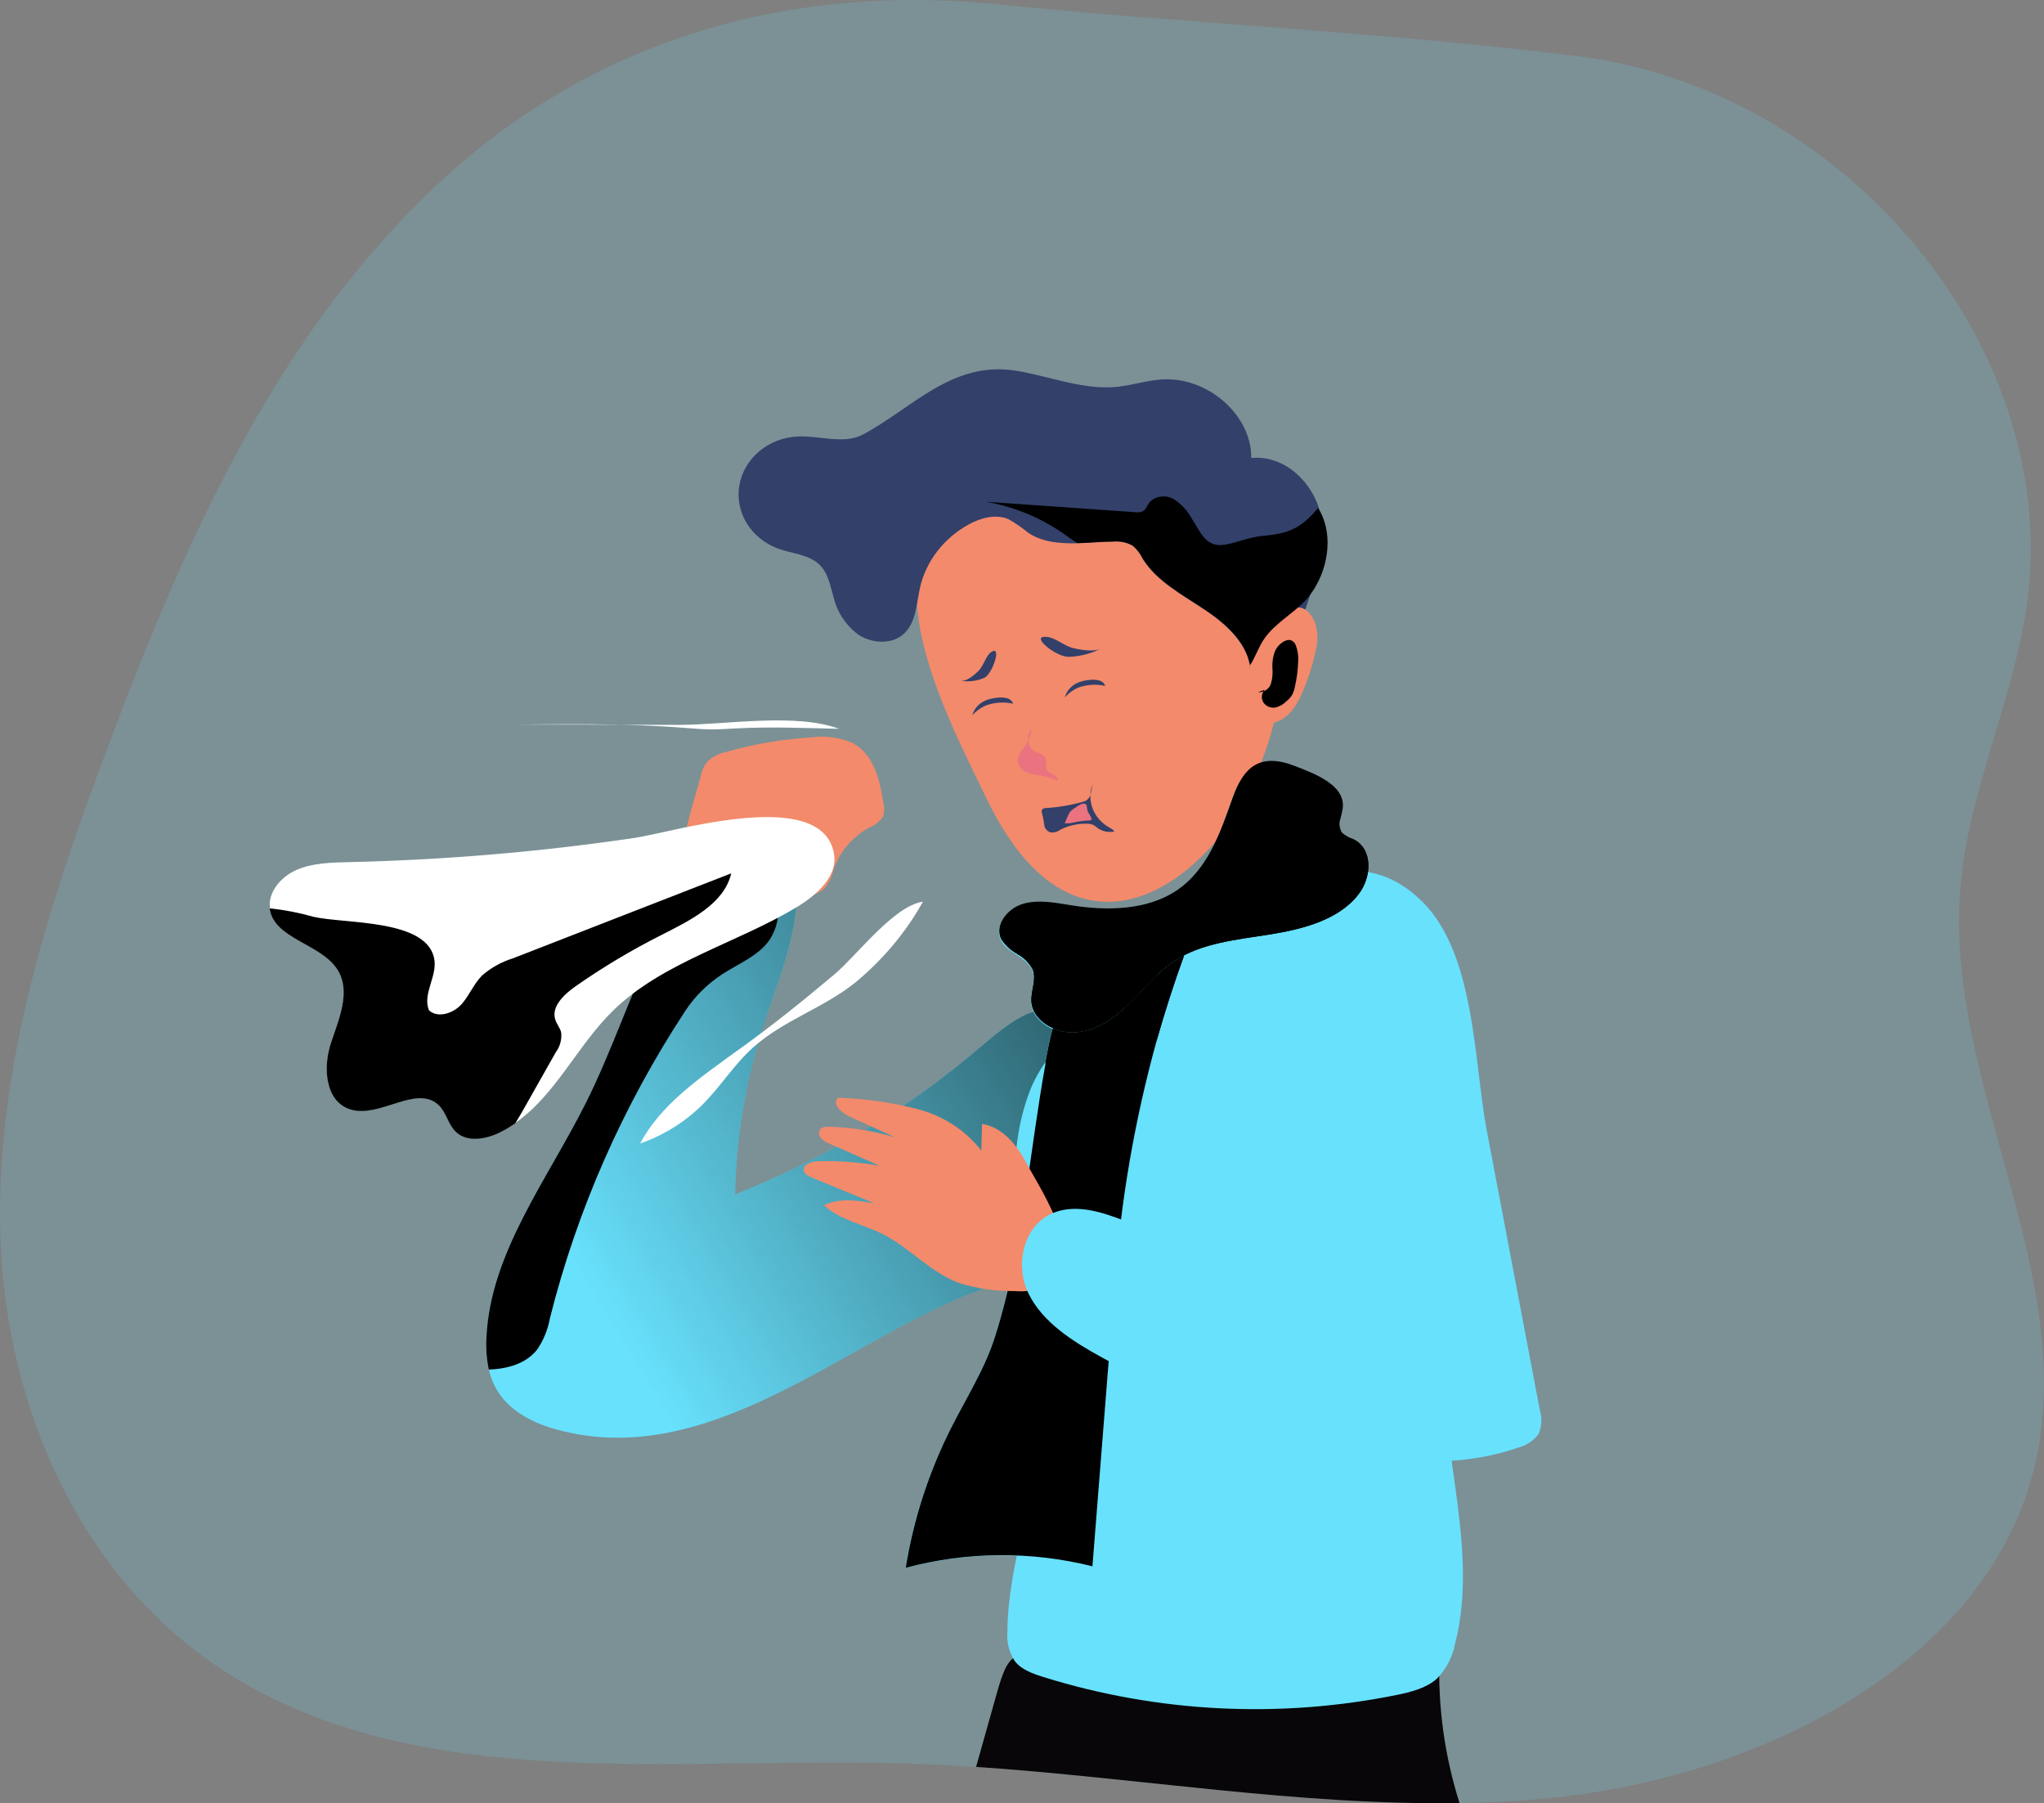 <svg width="263" height="232" viewBox="0 0 263 232" fill="none" xmlns="http://www.w3.org/2000/svg">
<rect x="0" y="0" width="263" height="232" fill="#808080" stroke="none"/>
<g clip-path="url(#clip0)">
<path opacity="0.18" d="M261.712 188.957C255.486 214.086 226.331 228.837 198.824 231.39C195.151 231.734 191.469 231.921 187.795 231.976C167.092 232.312 146.372 228.727 125.593 227.33C122.455 227.119 119.317 226.955 116.179 226.869C86.572 226.018 54.169 230.867 29.575 215.452C10.177 203.302 0.671 180.68 0.043 158.901C-0.585 137.122 6.436 115.828 14.185 95.275C24.152 68.842 36.027 41.995 57.609 22.512C77.065 4.966 101.794 -2.148 128.338 0.554C153.083 3.068 178.615 4.146 203.117 7.246C238.172 11.681 265.687 45.603 260.725 78.306C258.884 90.457 253.252 101.975 252.24 114.227C250.139 139.418 267.813 164.305 261.712 188.957Z" fill="#68E1FD"/>
<path d="M187.794 231.969C167.09 232.304 146.37 228.72 125.592 227.322C126.479 224.199 127.363 221.057 128.245 217.897C129.826 212.298 130.471 212.29 136.496 213.376C147.301 215.314 158.328 215.959 169.308 215.297C170.739 215.211 185.158 214.235 185.208 213.415C185.018 219.688 185.891 225.95 187.794 231.969V231.969Z" fill="#080608"/>
<path d="M126.939 102.741C129.918 108.933 134.721 115.656 142.002 116.016C146.061 116.203 149.918 114.235 152.948 111.705C161.216 104.794 164.421 94.034 165.601 83.734C166.203 78.494 166.27 72.802 163.157 68.413C160.044 64.024 154.672 61.932 149.341 60.682C138.596 58.16 122.981 59.823 118.763 71.365C115.441 80.384 123.089 94.737 126.939 102.741Z" fill="#F38A6B"/>
<path d="M160.806 85.647C160.806 85.608 160.806 85.569 160.806 85.53V85.624C160.806 85.819 160.856 86.022 160.873 86.233C160.833 86.039 160.805 85.844 160.789 85.647H160.806Z" fill="#32406A"/>
<path d="M168.605 76.479C168.421 77.049 168.228 77.612 168.036 78.174C167.115 80.844 166.192 83.515 165.266 86.186C164.819 84.639 163.955 83.225 162.755 82.078C162.495 81.823 162.215 81.585 161.918 81.368C161.081 82.609 160.688 84.067 160.797 85.53C160.262 82.555 157.626 80.189 154.939 78.408C152.052 76.487 148.797 74.761 147.023 71.896C146.721 71.27 146.292 70.705 145.759 70.232C145.009 69.799 144.127 69.607 143.249 69.686C141.734 69.686 140.144 69.858 138.596 69.897C136.328 69.943 134.136 69.756 132.32 68.561C131.519 67.894 130.654 67.297 129.734 66.781C128.06 66.101 126.152 66.64 124.604 67.491C123.033 68.366 121.671 69.531 120.602 70.916C119.533 72.301 118.779 73.875 118.386 75.542C117.893 77.752 117.893 80.368 115.993 81.789C114.403 82.961 111.985 82.711 110.353 81.594C108.787 80.377 107.698 78.71 107.257 76.854C106.83 75.363 106.57 73.731 105.407 72.614C104.043 71.333 101.901 71.232 100.093 70.568C98.4 69.942 96.985 68.796 96.083 67.319C95.181 65.842 94.846 64.123 95.133 62.444C95.42 60.765 96.311 59.228 97.66 58.086C99.009 56.943 100.735 56.264 102.554 56.161C105.424 55.997 108.545 57.231 111.039 55.903C117.407 52.506 122.537 46.353 130.78 47.704C135.106 48.414 139.324 50.195 143.684 49.773C145.634 49.586 147.517 48.953 149.466 48.821C155.383 48.422 161.065 53.404 160.998 58.933C165.232 58.48 168.94 62.056 169.86 65.961C169.86 66.055 169.91 66.141 169.927 66.234C170.605 69.647 169.718 73.122 168.605 76.479Z" fill="#32406A"/>
<path d="M169.174 80.025C169.595 81.258 169.624 82.579 169.257 83.828C168.873 85.662 168.296 87.456 167.534 89.185C166.839 90.746 165.86 92.386 164.111 92.909C163.858 93.001 163.588 93.04 163.317 93.024C163.047 93.008 162.784 92.937 162.546 92.816C160.261 91.434 160.487 85.624 161.408 83.445C162.404 81.095 167.023 75.105 169.174 80.025Z" fill="#F38A6B"/>
<path d="M141.558 83.492C140.297 84.122 138.896 84.47 137.466 84.507C135.792 84.507 132.294 81.61 134.813 81.954C135.826 82.086 137.006 83.141 138.11 83.39C138.989 83.601 140.638 83.882 141.558 83.492Z" fill="#32406A"/>
<path d="M123.658 87.584C124.694 87.756 125.762 87.614 126.704 87.178C127.759 86.608 128.98 82.805 127.466 83.945C126.863 84.406 126.495 85.764 125.867 86.358C125.24 86.951 124.386 87.654 123.658 87.584Z" fill="#32406A"/>
<path d="M127.116 90.004C127.522 89.877 127.944 89.796 128.371 89.762C128.756 89.706 129.149 89.725 129.526 89.817C129.719 89.862 129.896 89.951 130.042 90.077C130.189 90.202 130.299 90.36 130.363 90.535C129.185 90.275 127.95 90.357 126.823 90.77C126.161 91.065 125.576 91.492 125.107 92.019C125.235 91.553 125.486 91.125 125.836 90.773C126.187 90.421 126.627 90.157 127.116 90.004V90.004Z" fill="#32406A"/>
<path d="M138.972 87.724C139.38 87.589 139.805 87.505 140.236 87.474C140.619 87.421 141.009 87.442 141.382 87.537C141.575 87.58 141.752 87.668 141.898 87.792C142.044 87.916 142.155 88.073 142.219 88.247C141.041 87.987 139.806 88.069 138.68 88.481C138.031 88.779 137.46 89.206 137.006 89.731C137.128 89.27 137.372 88.844 137.715 88.494C138.059 88.143 138.491 87.879 138.972 87.724V87.724Z" fill="#32406A"/>
<path d="M131.893 95.923C131.424 96.634 130.78 97.384 130.972 98.204C131.078 98.513 131.266 98.793 131.517 99.018C131.768 99.243 132.076 99.406 132.412 99.492C133.064 99.703 133.776 99.742 134.445 99.898C135.008 100.033 135.55 100.232 136.06 100.491C136.203 100.203 135.943 99.882 135.65 99.711C135.339 99.59 135.055 99.415 134.813 99.195C134.403 98.688 134.813 97.891 134.412 97.368C134.127 96.985 133.575 96.923 133.131 96.665C132.864 96.49 132.648 96.255 132.502 95.983C132.356 95.71 132.285 95.408 132.295 95.103C132.284 94.651 132.399 94.205 132.629 93.807C132.839 94.432 132.295 95.314 131.893 95.923Z" fill="#EB737F"/>
<path d="M139.45 103.123C137.872 103.576 136.243 103.856 134.596 103.959C134.434 103.954 134.274 104.001 134.144 104.092C133.918 104.287 134.077 104.631 134.144 104.912C134.246 105.326 134.322 105.746 134.37 106.169C134.4 106.383 134.495 106.585 134.643 106.751C134.791 106.917 134.987 107.04 135.207 107.106C135.645 107.135 136.078 107.01 136.421 106.755C137.472 106.214 138.66 105.944 139.86 105.974C140.134 105.967 140.405 106.018 140.655 106.122C140.853 106.234 141.038 106.365 141.207 106.513C141.512 106.741 141.869 106.901 142.251 106.978C142.633 107.056 143.029 107.048 143.408 106.958C143.251 106.784 143.061 106.638 142.847 106.528C141.83 105.991 141.044 105.14 140.627 104.121C140.21 103.101 140.187 101.978 140.563 100.945C140.396 101.835 140.412 102.827 139.45 103.123Z" fill="#32406A"/>
<path d="M138.379 103.904C138.111 104.055 137.874 104.248 137.676 104.474C137.54 104.66 137.433 104.862 137.358 105.076L136.998 105.919C137.427 105.951 137.859 105.906 138.27 105.786C138.907 105.659 139.553 105.578 140.203 105.544C140.287 105.544 140.387 105.544 140.429 105.458C140.445 105.427 140.454 105.392 140.454 105.357C140.454 105.322 140.445 105.287 140.429 105.255C140.295 104.943 140.094 104.662 139.952 104.365C139.81 104.068 139.952 103.49 139.575 103.404C139.199 103.319 138.638 103.701 138.379 103.904Z" fill="#EB737F"/>
<path d="M133.978 132.453C137.124 141.223 136.722 150.764 132.848 159.276C132.127 161.075 130.983 162.7 129.501 164.032C128.044 165.079 126.421 165.907 124.689 166.484C108.362 172.965 91.149 189.083 71.91 183.991C68.839 183.21 65.801 181.695 64.136 179.158C63.545 178.236 63.127 177.227 62.897 176.175C62.61 174.82 62.506 173.438 62.588 172.059C63.073 161.127 70.487 151.678 75.441 141.738C78.722 135.171 80.998 128.158 84.195 121.591C85.381 119.108 86.752 116.705 88.295 114.399C88.687 113.512 89.416 112.79 90.342 112.372C91.269 111.955 92.327 111.87 93.316 112.135C96.454 112.485 99.54 113.155 102.521 114.134C102.697 120.381 100.011 126.339 98.111 132.328C95.917 139.26 94.732 146.435 94.588 153.662C105.965 149.174 116.447 142.925 125.593 135.178C129.718 131.68 136.472 125.722 136.639 134.928C136.756 140.754 134.036 147.009 130.296 151.569C128.546 153.614 126.647 155.545 124.614 157.348L116.739 164.649C110.613 170.334 104.379 176.089 96.873 180.087C96.65 180.212 96.424 180.329 96.195 180.438" fill="#68E1FD"/>
<path d="M133.978 132.453C137.124 141.223 136.722 150.764 132.848 159.276C132.127 161.075 130.983 162.7 129.501 164.032C128.044 165.079 126.421 165.907 124.689 166.484C108.362 172.965 91.149 189.083 71.91 183.991C68.839 183.21 65.801 181.695 64.136 179.158C63.545 178.236 63.127 177.227 62.897 176.175C62.61 174.82 62.506 173.438 62.588 172.059C63.073 161.127 70.487 151.678 75.441 141.738C78.722 135.171 80.998 128.158 84.195 121.591C85.381 119.108 86.752 116.705 88.295 114.399C88.687 113.512 89.416 112.79 90.342 112.372C91.269 111.955 92.327 111.87 93.316 112.135C96.454 112.485 99.54 113.155 102.521 114.134C102.697 120.381 100.011 126.339 98.111 132.328C95.917 139.26 94.732 146.435 94.588 153.662C105.965 149.174 116.447 142.925 125.593 135.178C129.718 131.68 136.472 125.722 136.639 134.928C136.756 140.754 134.036 147.009 130.296 151.569C128.546 153.614 126.647 155.545 124.614 157.348L116.739 164.649C110.613 170.334 104.379 176.089 96.873 180.087C96.65 180.212 96.424 180.329 96.195 180.438" fill="url(#paint0_linear)"/>
<path d="M133.675 184.725C133.106 193.198 129.675 201.389 129.625 209.878C129.497 211.201 129.819 212.529 130.545 213.673C131.382 214.797 132.88 215.328 134.278 215.765C148.922 220.33 164.613 221.126 179.701 218.069C181.567 217.686 183.509 217.202 184.889 215.969C186.089 214.726 186.892 213.195 187.207 211.549C188.948 204.857 188.153 197.844 187.207 191.012C184.187 168.642 179.918 146.435 174.421 124.48C173.944 122.567 173.416 120.576 172.061 119.069C169.843 116.586 165.851 116.039 162.504 116.882C152.864 119.311 136.127 131.032 132.545 140.262C127.106 154.326 134.638 170.404 133.675 184.725Z" fill="#68E1FD"/>
<path d="M133.675 184.725C133.106 193.198 129.675 201.389 129.625 209.878C129.497 211.201 129.819 212.529 130.545 213.673C131.382 214.797 132.88 215.328 134.278 215.765C148.922 220.33 164.613 221.126 179.701 218.069C181.567 217.686 183.509 217.202 184.889 215.969C186.089 214.726 186.892 213.195 187.207 211.549C188.948 204.857 188.153 197.844 187.207 191.012C184.187 168.642 179.918 146.435 174.421 124.48C173.944 122.567 173.416 120.576 172.061 119.069C169.843 116.586 165.851 116.039 162.504 116.882C152.864 119.311 136.127 131.032 132.545 140.262C127.106 154.326 134.638 170.404 133.675 184.725Z" fill="url(#paint1_linear)"/>
<path d="M127.994 171.997C126.688 176.097 124.312 179.806 122.362 183.71C119.476 189.421 117.503 195.496 116.504 201.741C124.344 199.64 132.65 199.57 140.529 201.538L143.416 165.039C144.433 150.322 147.572 135.799 152.747 121.864C141.559 118.311 136.538 126.269 134.864 134.827C132.513 146.853 131.709 160.401 127.994 171.997Z" fill="#68E1FD"/>
<path d="M152.747 121.864C152.613 122.216 152.487 122.575 152.362 122.926C151.006 126.635 149.851 130.282 148.814 133.929C145.993 144.121 144.197 154.536 143.45 165.039L140.563 201.514C132.684 199.54 124.378 199.608 116.537 201.709C117.537 195.465 119.511 189.39 122.395 183.679C124.345 179.813 126.721 176.096 128.027 171.966C131.542 161.033 132.445 148.297 134.529 136.826L134.906 134.835C135.073 133.976 135.274 133.117 135.516 132.281C137.617 124.785 142.671 118.67 152.747 121.864Z" fill="url(#paint2_linear)"/>
<path d="M158.563 102.756C156.989 107.176 155.383 111.994 151.324 114.711C147.567 117.226 142.529 117.327 137.935 116.617C135.826 116.281 133.633 115.836 131.6 116.398C129.566 116.96 127.867 119.17 128.788 120.974C129.625 122.622 132.135 123.129 132.83 124.839C133.349 126.128 132.596 127.549 132.662 128.923C132.796 131.446 135.834 133.171 138.52 132.914C141.207 132.656 143.541 130.962 145.366 129.119C147.19 127.276 148.855 125.214 151.073 123.746C154.613 121.404 159.123 121.005 163.383 120.334C167.642 119.662 172.203 118.444 174.747 115.196C176.421 113.017 176.638 109.378 174.094 108.105C173.548 107.922 173.044 107.64 172.613 107.277C171.893 106.497 172.513 105.255 172.672 104.209C173.157 101.132 168.973 99.625 166.521 98.672C162.111 96.946 159.968 98.735 158.563 102.756Z" fill="#68E1FD"/>
<path d="M99.032 120.904C97.626 122.95 95.057 123.957 92.923 125.339C91.024 126.588 89.416 128.181 88.195 130.025C80.153 142.265 74.266 155.629 70.755 169.608C70.503 171.024 69.954 172.38 69.14 173.598C67.709 175.433 65.391 176.097 62.897 176.206C62.61 174.852 62.506 173.469 62.588 172.091C63.073 161.158 70.487 151.71 75.441 141.769C78.722 135.202 80.998 128.19 84.195 121.622C89.4 119.795 94.906 118.944 100.036 115.992C100.339 117.689 99.983 119.431 99.032 120.904Z" fill="url(#paint3_linear)"/>
<path d="M90.127 100C90.254 99.26 90.567 98.559 91.039 97.954C91.714 97.339 92.561 96.914 93.482 96.728C97.042 95.716 100.715 95.09 104.428 94.862C106.186 94.63 107.979 94.865 109.6 95.541C112.453 96.986 113.223 100.406 113.684 103.404C113.823 103.955 113.797 104.53 113.608 105.068C113.177 105.706 112.546 106.205 111.801 106.497C109.689 107.676 108.098 109.52 107.315 111.697C107.108 112.632 106.692 113.516 106.093 114.29C105.411 114.892 104.521 115.246 103.583 115.29C100.629 115.578 97.934 114.204 95.056 113.9C93.148 113.697 89.532 114.68 88.219 113.009C86.553 110.831 89.532 102.405 90.127 100Z" fill="#F38A6B"/>
<path d="M102.554 116.687C94.78 121.372 85.274 123.77 78.88 130.025C74.278 134.522 71.541 140.808 66.328 144.463C65.76 144.858 65.164 145.218 64.546 145.541C62.746 146.486 60.269 146.985 58.771 145.666C57.65 144.682 57.474 143.018 56.361 142.042C53.524 139.551 48.922 143.776 45.198 142.714C41.851 141.753 41.549 137.341 42.579 134.194C43.608 131.047 45.231 127.487 43.415 124.668C41.315 121.396 35.432 120.763 34.737 117.007C34.729 116.945 34.729 116.882 34.737 116.82C34.47 114.774 36.127 112.814 38.143 111.924C40.16 111.033 42.595 110.971 44.897 110.916C57.194 110.637 69.458 109.599 81.609 107.808C86.629 107.074 105.818 101.054 107.316 109.862C107.793 112.728 105.132 115.125 102.554 116.687Z" fill="white"/>
<path d="M94.086 112.361C93.191 116.265 88.847 118.397 85.098 120.295C81.243 122.237 77.548 124.446 74.044 126.901C72.537 127.963 70.889 129.532 71.458 131.211C71.642 131.774 72.06 132.25 72.203 132.812C72.311 133.715 72.067 134.624 71.516 135.373L67.675 142.167C67.24 142.948 66.788 143.729 66.311 144.51C65.743 144.905 65.148 145.265 64.529 145.587C62.73 146.532 60.253 147.032 58.755 145.712C57.633 144.728 57.458 143.065 56.345 142.089C53.508 139.598 48.905 143.823 45.181 142.761C41.834 141.8 41.533 137.388 42.562 134.241C43.591 131.094 45.215 127.533 43.399 124.714C41.298 121.442 35.416 120.81 34.721 117.054C34.713 116.992 34.713 116.929 34.721 116.867C36.614 117.062 38.482 117.423 40.303 117.944C44.319 118.897 55.181 118.171 55.901 123.543C56.194 125.714 54.345 127.939 55.198 129.985C56.328 131.032 58.345 130.376 59.382 129.204C60.42 128.033 60.947 126.589 62.035 125.495C63.173 124.505 64.526 123.754 66.002 123.293L94.086 112.361Z" fill="url(#paint4_linear)"/>
<path d="M132.112 149.711C130.898 147.407 129.066 145.026 126.363 144.604L126.262 148.032C124.23 145.41 121.298 143.514 117.952 142.659C114.633 141.82 111.222 141.34 107.785 141.23C107.049 142.066 108.27 143.167 109.308 143.643L115.166 146.33C112.393 145.477 109.499 145.019 106.58 144.971C106.269 144.942 105.955 145.004 105.685 145.15C105.509 145.311 105.403 145.527 105.387 145.756C105.372 145.986 105.448 146.212 105.601 146.392C105.922 146.743 106.334 147.012 106.798 147.173L113.183 149.984C110.588 149.524 107.948 149.328 105.308 149.398C104.471 149.398 103.274 149.797 103.425 150.593C103.509 151.07 104.036 151.327 104.505 151.522L112.513 154.818C110.346 154.435 107.969 154.084 106.028 155.068C108.011 156.934 110.973 157.488 113.459 158.714C117.049 160.495 119.71 163.728 123.501 165.102C125.795 165.803 128.2 166.141 130.614 166.102C131.611 166.195 132.618 166.102 133.576 165.828C140.848 163.251 134.028 153.295 132.112 149.711Z" fill="#F38A6B"/>
<path d="M161.852 89.067C162.22 89.084 162.583 88.986 162.886 88.79C163.188 88.594 163.413 88.31 163.525 87.982C163.724 87.309 163.789 86.608 163.718 85.913C163.682 85.236 163.778 84.558 164.002 83.914C164.115 83.593 164.296 83.297 164.535 83.043C164.774 82.789 165.065 82.584 165.391 82.438C165.607 82.339 165.852 82.311 166.086 82.36C166.243 82.422 166.382 82.516 166.495 82.635C166.608 82.754 166.691 82.894 166.739 83.047C166.986 83.714 167.086 84.42 167.032 85.124C166.997 86.249 166.849 87.368 166.588 88.466C166.512 88.866 166.359 89.25 166.136 89.599C165.948 89.837 165.732 90.054 165.492 90.247C165.119 90.622 164.64 90.893 164.111 91.028C163.807 91.076 163.494 91.038 163.215 90.916C162.935 90.795 162.702 90.597 162.546 90.348C162.399 90.094 162.338 89.804 162.371 89.517C162.404 89.23 162.529 88.959 162.73 88.74" fill="url(#paint5_linear)"/>
<path d="M198.121 181.375C198.444 182.404 198.388 183.504 197.962 184.499C197.323 185.366 196.374 185.992 195.284 186.264C185.351 189.692 174.213 187.615 164.221 184.343C156.425 181.793 148.911 178.545 141.786 174.644C138.011 172.575 134.162 170.131 132.338 166.422C130.513 162.712 131.677 157.441 135.752 155.958C138.639 154.911 141.852 155.958 144.723 157.074L161.326 163.322C162.246 158.261 159.284 153.389 157.325 148.594C153.443 139.091 153.769 128.682 160.346 120.342C166.07 113.072 175.259 108.246 183.067 116.063C189.845 122.856 189.644 136.678 191.284 145.346L198.121 181.375Z" fill="#68E1FD"/>
<path d="M198.121 181.375C198.444 182.404 198.388 183.504 197.962 184.499C197.323 185.366 196.374 185.992 195.284 186.264C185.351 189.692 174.213 187.615 164.221 184.343C156.425 181.793 148.911 178.545 141.786 174.644C138.011 172.575 134.162 170.131 132.338 166.422C130.513 162.712 131.677 157.441 135.752 155.958C138.639 154.911 141.852 155.958 144.723 157.074L161.326 163.322C162.246 158.261 159.284 153.389 157.325 148.594C153.443 139.091 153.769 128.682 160.346 120.342C166.07 113.072 175.259 108.246 183.067 116.063C189.845 122.856 189.644 136.678 191.284 145.346L198.121 181.375Z" fill="url(#paint6_linear)"/>
<path d="M174.789 115.071C172.278 118.327 167.684 119.538 163.424 120.217C159.165 120.896 154.654 121.302 151.115 123.622C148.897 125.074 147.265 127.159 145.407 129.002C143.55 130.845 141.265 132.531 138.562 132.789C135.859 133.047 132.83 131.329 132.704 128.799C132.637 127.424 133.39 126.003 132.872 124.715C132.434 123.878 131.733 123.187 130.863 122.731C130.029 122.271 129.33 121.624 128.83 120.849C127.909 119.053 129.6 116.875 131.641 116.281C133.683 115.688 135.868 116.164 137.976 116.492C142.537 117.203 147.575 117.101 151.366 114.587C155.424 111.869 157.031 107.059 158.604 102.631C160.035 98.618 162.152 96.822 166.604 98.547C169.056 99.5 173.24 101.007 172.755 104.084C172.697 104.459 172.588 104.865 172.496 105.24C172.369 105.553 172.321 105.889 172.356 106.222C172.391 106.555 172.507 106.876 172.697 107.161C173.128 107.521 173.632 107.8 174.178 107.98C176.705 109.253 176.496 112.9 174.789 115.071Z" fill="url(#paint7_linear)"/>
<path d="M152.362 122.903C151.007 126.612 149.852 130.259 148.814 133.905C147.712 134.931 146.423 135.764 145.007 136.365C143.3 136.911 141.505 137.176 139.701 137.146C137.959 137.28 136.205 137.172 134.496 136.826L134.873 134.835C135.04 133.976 135.241 133.117 135.484 132.281C136.441 132.71 137.505 132.889 138.563 132.797C141.266 132.539 143.584 130.844 145.408 129.009C147.233 127.174 148.898 125.105 151.116 123.629C151.516 123.365 151.932 123.122 152.362 122.903V122.903Z" fill="url(#paint8_linear)"/>
<path d="M174.789 115.071C172.278 118.327 167.684 119.537 163.424 120.217C159.165 120.896 154.654 121.302 151.115 123.621C148.897 125.074 147.265 127.159 145.407 129.001C143.55 130.844 141.265 132.531 138.562 132.789C135.859 133.046 132.83 131.329 132.704 128.798C132.637 127.424 133.391 126.003 132.872 124.714C132.434 123.878 131.733 123.186 130.863 122.731C131.144 122.372 131.499 122.069 131.907 121.839C132.315 121.61 132.768 121.459 133.24 121.396C133.897 121.332 134.555 121.513 135.07 121.899C135.586 122.285 135.917 122.845 135.993 123.457C135.993 123.926 135.809 124.426 136.052 124.824C136.264 125.108 136.584 125.306 136.947 125.378C139.324 126.058 141.909 125.128 143.968 123.816C146.027 122.505 147.792 120.802 149.96 119.654C154.646 117.179 160.696 117.562 165.165 114.758C166.378 113.977 167.525 112.564 166.839 111.369C163.349 110.721 160.194 114.024 156.638 113.79C159.918 112.447 164.069 111.361 166.68 109.027C168.487 107.426 169.977 105.466 172.462 105.247C172.335 105.56 172.287 105.896 172.322 106.229C172.357 106.563 172.474 106.884 172.663 107.168C173.095 107.529 173.598 107.807 174.144 107.988C176.705 109.253 176.496 112.9 174.789 115.071Z" fill="url(#paint9_linear)"/>
<path d="M63.549 93.276C71.708 93.151 79.884 93.019 88.01 93.636C89.131 93.722 90.261 93.823 91.357 93.839C92.453 93.854 93.692 93.768 94.863 93.706C99.248 93.479 103.591 93.667 107.968 93.768C102.294 91.675 93.365 93.261 87.281 93.261C79.39 93.269 71.465 93.151 63.549 93.276Z" fill="white"/>
<path d="M94.537 135.405C89.901 138.778 84.955 142.183 82.369 147.118C85.409 146.05 88.146 144.346 90.369 142.136C92.721 139.793 94.445 136.959 96.922 134.741C100.754 131.297 106.077 129.634 110.093 126.37C113.634 123.438 116.57 119.926 118.755 116.008C115.022 116.523 110.236 122.934 107.432 125.3C103.273 128.799 99.005 132.242 94.537 135.405Z" fill="white"/>
<path d="M168.604 76.48C168.349 76.822 168.069 77.148 167.767 77.456C166.169 79.072 164.035 80.251 162.746 82.079C162.696 82.149 162.646 82.211 162.604 82.282C161.901 83.336 161.516 84.554 160.83 85.624C160.83 85.624 160.83 85.546 160.83 85.507C160.295 82.531 157.658 80.165 154.972 78.385C152.085 76.464 148.83 74.738 147.056 71.873C146.754 71.247 146.325 70.682 145.792 70.209C145.042 69.776 144.16 69.584 143.282 69.663C141.767 69.663 140.177 69.834 138.629 69.874C137.985 69.483 137.374 69.022 136.754 68.593C133.835 66.573 130.466 65.193 126.896 64.556L146.093 65.899C146.374 65.939 146.662 65.915 146.93 65.829C147.441 65.626 147.591 65.048 147.918 64.603C148.312 64.205 148.844 63.95 149.42 63.885C149.997 63.819 150.579 63.946 151.064 64.243C152.017 64.868 152.791 65.702 153.315 66.672C154.487 68.452 155.123 70.514 157.65 70.069C159.324 69.78 160.763 69.093 162.487 68.944C165.834 68.663 167.433 67.945 169.592 65.368C169.715 65.549 169.826 65.737 169.926 65.93C171.592 69.163 170.797 73.544 168.604 76.48Z" fill="url(#paint10_linear)"/>
</g>
<defs>
<linearGradient id="paint0_linear" x1="160.807" y1="111.463" x2="74.381" y2="163.819" gradientUnits="userSpaceOnUse">
<stop offset="0.01"/>
<stop offset="0.13" stop-opacity="0.69"/>
<stop offset="1" stop-opacity="0"/>
</linearGradient>
<linearGradient id="paint1_linear" x1="20572.7" y1="23001.9" x2="13596.2" y2="23735.9" gradientUnits="userSpaceOnUse">
<stop offset="0.01"/>
<stop offset="0.13" stop-opacity="0.69"/>
<stop offset="1" stop-opacity="0"/>
</linearGradient>
<linearGradient id="paint2_linear" x1="8574.78" y1="14416.7" x2="9257.01" y2="27751.6" gradientUnits="userSpaceOnUse">
<stop offset="0.01"/>
<stop offset="0.13" stop-opacity="0.69"/>
<stop offset="1" stop-opacity="0"/>
</linearGradient>
<linearGradient id="paint3_linear" x1="5676.38" y1="9741.77" x2="7845.8" y2="12668.2" gradientUnits="userSpaceOnUse">
<stop offset="0.01"/>
<stop offset="0.13" stop-opacity="0.69"/>
<stop offset="1" stop-opacity="0"/>
</linearGradient>
<linearGradient id="paint4_linear" x1="6443.22" y1="805.003" x2="7601.16" y2="7689.13" gradientUnits="userSpaceOnUse">
<stop offset="0.01"/>
<stop offset="0.13" stop-opacity="0.69"/>
<stop offset="1" stop-opacity="0"/>
</linearGradient>
<linearGradient id="paint5_linear" x1="1550.09" y1="1223.13" x2="1582.4" y2="1223.13" gradientUnits="userSpaceOnUse">
<stop offset="0.01"/>
<stop offset="0.13" stop-opacity="0.69"/>
<stop offset="1" stop-opacity="0"/>
</linearGradient>
<linearGradient id="paint6_linear" x1="24250.4" y1="16093.2" x2="16873" y2="16242.5" gradientUnits="userSpaceOnUse">
<stop offset="0.01"/>
<stop offset="0.13" stop-opacity="0.69"/>
<stop offset="1" stop-opacity="0"/>
</linearGradient>
<linearGradient id="paint7_linear" x1="11895.9" y1="5159.85" x2="12316.8" y2="6760.64" gradientUnits="userSpaceOnUse">
<stop offset="0.01"/>
<stop offset="0.13" stop-opacity="0.69"/>
<stop offset="1" stop-opacity="0"/>
</linearGradient>
<linearGradient id="paint8_linear" x1="4325.24" y1="2789.19" x2="4706.69" y2="2789.19" gradientUnits="userSpaceOnUse">
<stop offset="0.01"/>
<stop offset="0.13" stop-opacity="0.69"/>
<stop offset="1" stop-opacity="0"/>
</linearGradient>
<linearGradient id="paint9_linear" x1="10538.2" y1="4857.01" x2="12980.3" y2="4857.01" gradientUnits="userSpaceOnUse">
<stop offset="0.01"/>
<stop offset="0.13" stop-opacity="0.69"/>
<stop offset="1" stop-opacity="0"/>
</linearGradient>
<linearGradient id="paint10_linear" x1="10027.8" y1="2581.06" x2="12334.5" y2="2581.06" gradientUnits="userSpaceOnUse">
<stop offset="0.01"/>
<stop offset="0.13" stop-opacity="0.69"/>
<stop offset="1" stop-opacity="0"/>
</linearGradient>
<clipPath id="clip0">
<rect width="263" height="232" fill="white"/>
</clipPath>
</defs>
</svg>

